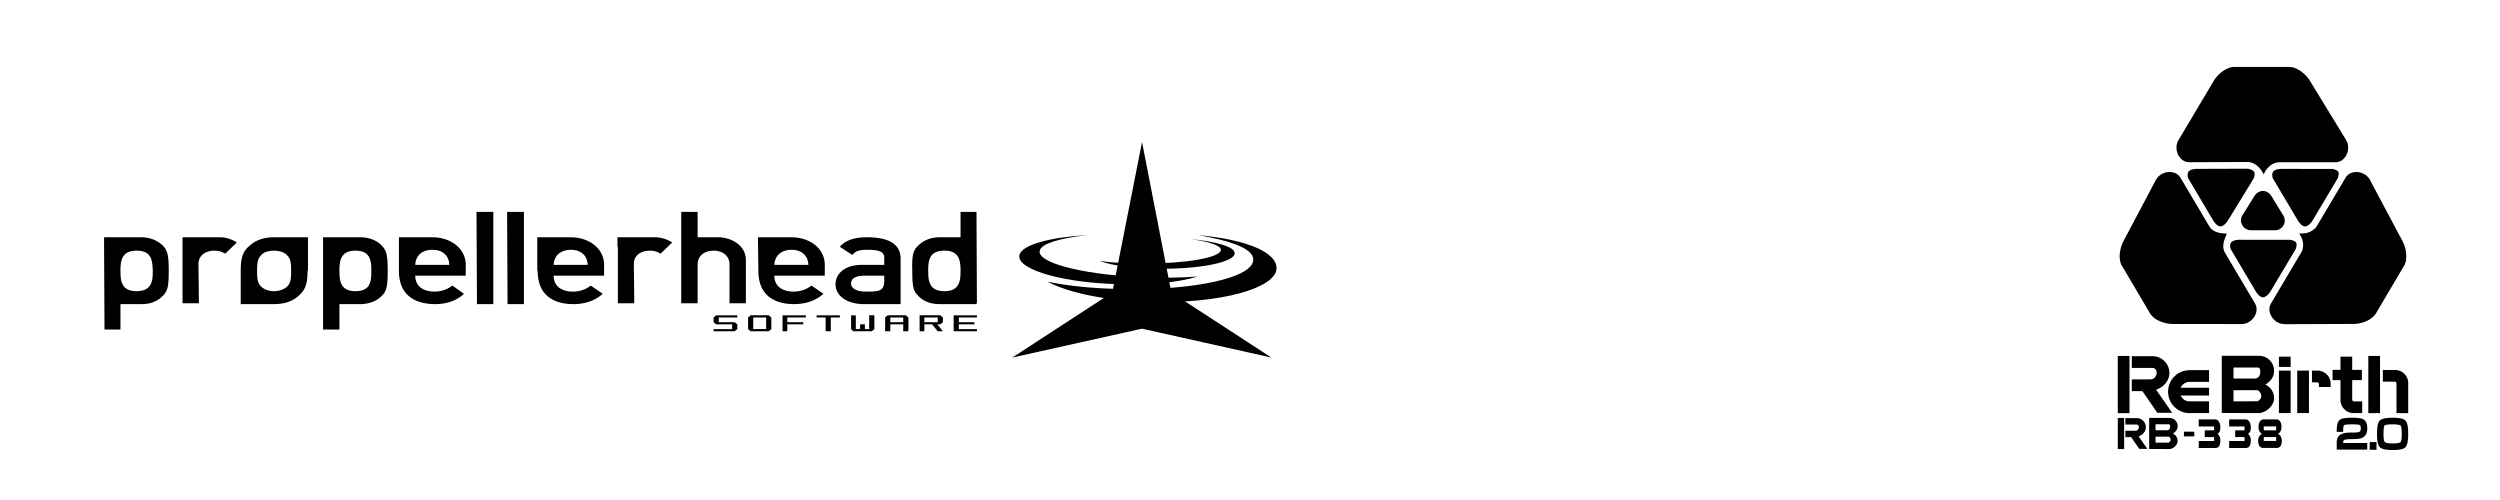 <?xml version="1.0" encoding="UTF-8" standalone="no"?>
<!-- Created with Inkscape (http://www.inkscape.org/) -->

<svg
   width="290mm"
   height="58mm"
   viewBox="0 0 290 58"
   version="1.1"
   id="svg308"
   xml:space="preserve"
   inkscape:version="1.2.2 (b0a8486541, 2022-12-01)"
   sodipodi:docname="Aufkleber.svg"
   inkscape:export-filename="Aufkleber.pdf"
   inkscape:export-xdpi="96"
   inkscape:export-ydpi="96"
   xmlns:inkscape="http://www.inkscape.org/namespaces/inkscape"
   xmlns:sodipodi="http://sodipodi.sourceforge.net/DTD/sodipodi-0.dtd"
   xmlns="http://www.w3.org/2000/svg"
   xmlns:svg="http://www.w3.org/2000/svg"><sodipodi:namedview
     id="namedview310"
     pagecolor="#505050"
     bordercolor="#ffffff"
     borderopacity="1"
     inkscape:showpageshadow="0"
     inkscape:pageopacity="0"
     inkscape:pagecheckerboard="1"
     inkscape:deskcolor="#505050"
     inkscape:document-units="mm"
     showgrid="false"
     showguides="false"
     inkscape:zoom="0.72880595"
     inkscape:cx="752.60088"
     inkscape:cy="157.10629"
     inkscape:window-width="1852"
     inkscape:window-height="869"
     inkscape:window-x="0"
     inkscape:window-y="0"
     inkscape:window-maximized="1"
     inkscape:current-layer="layer1" /><defs
     id="defs305" /><g
     inkscape:label="Ebene 1"
     inkscape:groupmode="layer"
     id="layer1"><path
       d="m 16.373,27.526 h -4.3 v 1.1 l 0.05,9.6 h 1.85 v -2.95 h 2.45 c 1.15,0 1.95,-0.401 2.5,-1.001 0.5,-0.499 0.65,-0.999 0.65,-2.849 0,-1.85 -0.15,-2.35 -0.65,-2.9 -0.549,-0.55 -1.4,-1.001 -2.55,-1.001 z m -0.55,6.251 c -1.75,0 -1.85,-1.251 -1.85,-2.35 0,-1.1 0.1,-2.35 1.85,-2.35 1.8,0 1.85,1.15 1.9,2.35 0,1.15 -0.1,2.35 -1.9,2.35 z m 9.7,-6.251 h -4.35 v 7.65 h 1.9 l -0.05,-4.551 c 0,-1.099 0.95,-1.549 1.85,-1.549 0.5,0 0.8,0.1 1.25,0.349 l 1.35,-1.299 C 26.923,27.776 26.273,27.526 25.523,27.526 Z m 3.4,1.001 c -0.7,0.6 -1,1.25 -1,2.9 v 3.85 h 3.85 c 1.5,0 2.35,-0.5 2.85,-0.951 0.75,-0.65 1.05,-1.3 1.05,-2.899 v -0.05 l 0.05,0.05 v -3.901 h -3.7 l 0.05,0.05 c -0.1,-0.05 -0.2,-0.05 -0.3,-0.05 -1.449,0 -2.299,0.501 -2.849,1.001 z m 2.849,5.251 c -0.65,0 -1.2,-0.251 -1.5,-0.55 -0.351,-0.401 -0.45,-0.701 -0.45,-1.8 0,-1.1 0.1,-1.401 0.45,-1.8 0.25,-0.351 0.85,-0.55 1.5,-0.55 0.65,0 1.25,0.2 1.55,0.55 0.351,0.399 0.45,0.7 0.45,1.8 0,1.099 -0.1,1.4 -0.45,1.8 -0.299,0.299 -0.9,0.55 -1.55,0.55 z M 41.974,27.526 H 37.474 V 38.226 h 1.9 v -2.95 h 2.55 c 1.1,-0.05 1.901,-0.45 2.4,-1.001 0.5,-0.499 0.65,-0.999 0.65,-2.849 0,-1.85 -0.15,-2.35 -0.65,-2.9 -0.5,-0.55 -1.3,-0.95 -2.35,-1.001 z m -0.751,6.251 c -1.75,0 -1.85,-1.251 -1.85,-2.35 0,-1.1 0.1,-2.35 1.85,-2.35 1.75,0 1.85,1.15 1.85,2.35 0,1.15 -0.05,2.35 -1.85,2.35 z m 8.95,-6.251 h -3.899 v 3.901 -0.05 0.05 c 0,3.1 2.25,3.85 4.2,3.85 1.25,0 2.45,-0.349 3.35,-1.2 L 52.473,33.126 c -0.55,0.449 -1.35,0.7 -2.05,0.7 -1.3,0 -2.25,-0.6 -2.25,-1.85 h 5.85 v -1.251 c 0,-1.949 -1.799,-3.198 -3.85,-3.198 z m -2,3.2 c 0.05,-1.148 0.85,-1.75 2,-1.75 1.1,0 1.901,0.601 1.95,1.75 z m 18.05,-3.2 h -3.9 v 3.901 l 0.05,-0.05 v 0.05 c 0,3.1 2.2,3.85 4.15,3.85 1.25,0 2.45,-0.349 3.4,-1.2 L 68.524,33.127 c -0.55,0.449 -1.3,0.7 -2.05,0.7 -1.3,0 -2.25,-0.6 -2.25,-1.85 h 5.85 v -1.251 c 0,-1.949 -1.801,-3.199 -3.851,-3.199 z m -2,3.2 c 0.05,-1.148 0.9,-1.75 2,-1.75 1.1,0 1.901,0.601 1.95,1.75 z m 19.3,-3.2 h -2.599 v -2.95 h -1.901 v 10.6 h 1.901 v -4.499 c 0,-1.001 0.799,-1.6 1.85,-1.6 1.051,0 1.85,0.6 1.85,1.6 v 4.499 h 1.9 v -4.999 c -6.77e-4,-1.651 -1.55,-2.551 -3.001,-2.651 z m 8.3,0 h -3.901 l 0.051,3.901 v -0.05 0.05 c 0,3.1 2.199,3.85 4.149,3.85 1.25,0 2.45,-0.349 3.401,-1.2 L 94.124,33.126 c -0.55,0.449 -1.302,0.7 -2.051,0.7 -1.3,0 -2.249,-0.6 -2.249,-1.85 H 95.674 v -1.251 c 0,-1.949 -1.8,-3.198 -3.85,-3.198 z m -1.999,3.2 c 0.05,-1.148 0.899,-1.75 2,-1.75 1.1,0 1.9,0.601 1.95,1.75 z m 10.749,-3.2 c -1.4,0 -2.45,0.3 -3.15,1.1 l 1.449,0.95 c 0.351,-0.45 0.801,-0.601 1.8,-0.601 1.351,0 1.901,0.25 1.901,0.95 v 0.799 h -2.601 c -2,0 -3.05,1.05 -3.05,2.25 0,1.25 1.15,2.201 3.05,2.301 h 4.501 v -5.251 c 0,-1.85 -1.6,-2.5 -3.901,-2.5 z m -1.849,5.35 c 0,-0.55 0.5,-0.899 1.6,-0.899 h 2.25 v 0.549 c 0,1.2 -0.5,1.302 -2.101,1.302 -1.25,-6.76e-4 -1.75,-0.451 -1.75,-0.951 z m 14.55,-8.3 h -1.85 v 2.95 h -2.45 c -1.15,0 -1.95,0.45 -2.5,1 -0.549,0.549 -0.7,1.05 -0.65,2.9 0,1.85 0.149,2.35 0.65,2.849 0.55,0.6 1.35,1.001 2.5,1.001 h 4.3 v -0.1 h 0.05 z m -5.6,6.851 c 0,-1.2 0.1,-2.35 1.9,-2.35 1.75,0 1.85,1.25 1.85,2.35 0,1.099 -0.1,2.35 -1.85,2.35 -1.8,0 -1.9,-1.2 -1.9,-2.35 z M 76.125,27.526 H 71.625 v 1.1 h 0.05 v 6.55 h 1.901 l -0.05,-4.551 c 0,-1.099 0.95,-1.549 1.85,-1.549 0.5,0 0.8,0.1 1.25,0.349 l 1.35,-1.299 a 3.879,3.879 0 0 0 -1.85,-0.6 z m -20.8,7.751 h 1.9 V 24.576 h -1.95 z m 3.55,0 h 1.901 V 24.576 h -1.951 z m 73.601,-18.801 3.4,17.45 11.601,7.55 -15.001,-3.349 -15.049,3.349 11.6,-7.55 z"
       id="path586"
       style="clip-rule:evenodd;fill:#000000;fill-opacity:1;fill-rule:evenodd;stroke-width:0.774;stroke:none" /><path
       fill="#fffbcd"
       d="m 132.475,24.076 1.651,10.6 5.701,3.85 -7.352,-2.4 -7.35,2.4 5.701,-3.85 z"
       id="path588"
       style="clip-rule:evenodd;fill:#000000;fill-opacity:1;fill-rule:evenodd;stroke-width:0.774;stroke:none" /><path
       d="m 139.025,27.276 c 4.001,0.7 6.451,1.651 6.351,2.901 -0.101,2.049 -6.951,3.549 -15.3,3.349 -3.201,-0.05 -6.151,-0.349 -8.55,-0.85 2.399,1.3 6.9,2.25 12.099,2.35 7.851,0.2 14.301,-1.551 14.451,-3.851 0.099,-1.799 -3.15,-3.349 -9.051,-3.899 z"
       fill="#cc2229"
       id="path590"
       style="clip-rule:evenodd;fill:#000000;fill-opacity:1;fill-rule:evenodd;stroke-width:0.774;stroke:none" /><path
       d="m 138.076,27.726 c 2.149,0.3 3.55,0.75 3.55,1.25 0,0.9 -4.001,1.6 -8.95,1.6 -1.9,0 -3.65,-0.1 -5.101,-0.299 1.451,0.55 4.15,0.899 7.25,0.899 4.651,0 8.4,-0.799 8.4,-1.8 0,-0.749 -2.099,-1.349 -5.149,-1.649 z"
       fill="#cc2229"
       id="path592"
       style="clip-rule:evenodd;fill:#000000;fill-opacity:1;fill-rule:evenodd;stroke-width:0.774;stroke:none" /><path
       d="m 126.075,27.276 c -3.05,0.351 -5.201,0.95 -5.45,1.75 -0.45,1.4 4.601,2.749 11.301,3.1 2.55,0.149 5,0.1 6.999,-0.05 -2.201,0.7 -6.05,1.1 -10.201,0.85 -6.3,-0.299 -10.95,-1.85 -10.45,-3.4 0.351,-1.151 3.55,-2.001 7.8,-2.251 z"
       fill="#cc2229"
       id="path594"
       style="clip-rule:evenodd;fill:#000000;fill-opacity:1;fill-rule:evenodd;stroke-width:0.774;stroke:none" /><path
       d="m 107.225,36.826 h 1.551 v 0.55 h -1.551 z m 4.001,1.35 v -0.55 h 1.8 v -0.249 h -1.8 V 36.827 h 2.099 v -0.251 h -2.7 v 1.85 h 2.7 v -0.249 z m -5.851,-0.8 v -0.55 l -0.299,-0.251 h -2.101 l -0.299,0.251 v 1.599 h 0.601 v -0.799 h 1.5 v 0.799 h 0.601 v -1.049 z m -0.6,-0.55 v 0.55 h -1.5 v -0.55 z m -3.349,0.55 v -0.801 h -0.601 v 1.6 h -0.5 v -0.55 h -0.55 v 0.55 H 99.275 V 36.576 H 98.725 v 1.6 l 0.251,0.249 h 2.15 l 0.301,-0.249 v -0.799 z m -5.052,0.8 V 36.827 h 1.051 v -0.251 h -2.701 v 0.251 h 1.049 v 1.599 h 0.601 z m -5.049,0 v -0.55 h 1.85 v -0.249 H 91.325 V 36.827 h 2.151 v -0.251 h -2.702 v 1.85 h 0.55 z m -1.85,-0.8 v -0.55 l -0.301,-0.251 h -2.099 l -0.299,0.251 v 1.35 l 0.299,0.249 h 2.099 l 0.301,-0.249 z m -0.6,-0.55 v 1.35 h -1.5 v -1.35 z m -3.349,1.35 v -0.55 l -0.301,-0.249 H 83.374 V 36.827 h 2.151 v -0.251 h -2.452 l -0.299,0.251 v 0.55 l 0.299,0.249 h 1.852 v 0.55 h -2.151 v 0.249 h 2.451 z m 23.85,-0.8 v -0.55 l -0.301,-0.251 h -2.4 v 1.85 h 0.55 v -0.799 h 0.901 l 0.449,0.55 0.201,0.249 h 0.601 l -0.201,-0.249 -0.449,-0.55 h 0.349 z"
       id="path596"
       style="clip-rule:evenodd;fill:#000000;fill-opacity:1;fill-rule:evenodd;stroke-width:0.774;stroke:none" /><g
       id="g951"
       transform="translate(54.44,-84.223)"
       style="fill:#000000;fill-opacity:1"><path
         d="m 194.978,120.597 c 0.116,0.169 0.229,0.296 0.379,0.436 l 0.305,0.223 c 0.578,0.338 1.183,0.522 1.853,0.546 l 8.264,0.012 0.417,-0.114 a 2.645,2.645 0 0 0 0.518,-0.323 l 0.27,-0.291 a 2.442,2.442 0 0 0 0.277,-0.542 l 0.048,-0.211 0.017,-0.224 -0.019,-0.233 -0.062,-0.236 -0.092,-0.194 -3.51,-5.929 c -0.409,-0.764 -0.041,-1.532 0.232,-2.206 -0.638,-0.002 -1.524,-0.079 -2.01,-0.788 l -3.38,-5.703 -0.126,-0.174 -0.178,-0.168 -0.197,-0.129 -0.206,-0.092 -0.416,-0.086 a 2.536,2.536 0 0 0 -0.598,0.059 l -0.372,0.142 a 2.519,2.519 0 0 0 -0.5,0.371 l -0.246,0.339 -3.868,7.313 c -0.168,0.395 -0.263,0.773 -0.317,1.199 a 5.052,5.052 0 0 0 -0.013,0.554 c 0.026,0.273 0.073,0.494 0.168,0.753 z m 11.687,-9.66 h 2.847 l 0.231,-0.031 0.254,-0.101 0.225,-0.157 0.189,-0.216 0.137,-0.278 0.052,-0.325 -0.048,-0.332 -0.119,-0.262 -1.392,-2.276 -0.145,-0.197 -0.215,-0.193 -0.276,-0.144 -0.326,-0.06 -0.332,0.047 -0.29,0.14 -0.228,0.197 -0.155,0.205 -1.417,2.283 -0.111,0.252 -0.041,0.319 0.05,0.31 0.128,0.277 0.193,0.23 0.245,0.174 0.283,0.108 z m 14.492,9.66 3.36,-5.692 0.119,-0.378 c 0.134,-0.783 -0.002,-1.559 -0.349,-2.27 l -3.905,-7.339 -0.296,-0.315 c -0.176,-0.13 -0.328,-0.219 -0.527,-0.307 l -0.384,-0.103 a 2.414,2.414 0 0 0 -0.61,0.011 l -0.208,0.058 -0.206,0.092 -0.197,0.129 -0.177,0.168 -0.126,0.174 -3.423,5.77 c -0.763,0.739 -1.246,0.683 -1.966,0.721 0.457,0.586 0.667,1.567 0.191,2.279 l -3.471,5.855 -0.092,0.194 -0.063,0.236 -0.02,0.234 0.018,0.223 0.121,0.406 c 0.098,0.19 0.195,0.334 0.332,0.499 l 0.3,0.263 c 0.189,0.119 0.351,0.195 0.562,0.268 l 0.415,0.058 8.223,-0.032 c 0.363,-0.033 0.687,-0.106 1.033,-0.222 l 0.337,-0.141 c 0.365,-0.185 0.634,-0.375 0.904,-0.686 z M 204.714,91.985 a 2.535,2.535 0 0 0 -0.569,0.103 l -0.348,0.149 c -0.492,0.273 -0.875,0.604 -1.228,1.043 l -0.186,0.273 -4.224,7.102 -0.115,0.418 c -0.019,0.216 -0.015,0.394 0.014,0.61 l 0.113,0.381 a 2.434,2.434 0 0 0 0.325,0.515 l 0.156,0.148 0.184,0.129 0.211,0.102 0.234,0.066 0.213,0.02 6.721,-0.031 c 1.002,-0.006 1.61,0.807 1.936,1.44 0.252,-0.662 0.936,-1.382 1.798,-1.409 h 6.545 l 0.214,-0.02 0.235,-0.067 0.211,-0.103 0.184,-0.131 0.286,-0.314 a 2.555,2.555 0 0 0 0.254,-0.544 l 0.067,-0.393 a 2.56,2.56 0 0 0 -0.064,-0.619 l -0.166,-0.384 -4.318,-7.056 -0.212,-0.273 c -0.426,-0.472 -0.88,-0.824 -1.475,-1.052 a 2.538,2.538 0 0 0 -0.569,-0.103 h -6.427 z"
         fill="#a6a8aa"
         id="path201"
         style="clip-rule:evenodd;fill:#000000;fill-opacity:1;fill-rule:evenodd;stroke:none;stroke-width:0.259" /><path
         d="m 197.536,121.038 8.142,0.012 c 0.124,-0.034 0.228,-0.056 0.339,-0.118 a 1.907,1.907 0 0 0 0.182,-0.122 c 0.255,-0.274 0.432,-0.507 0.326,-0.905 l -3.557,-6.027 -0.176,-0.426 a 3.292,3.292 0 0 1 -0.096,-0.638 c 0.009,-0.292 0.042,-0.558 0.121,-0.84 -0.422,-0.089 -0.773,-0.264 -1.119,-0.516 l -0.322,-0.313 -0.146,-0.191 -3.448,-5.799 -0.164,-0.13 a 0.959,0.959 0 0 0 -0.431,-0.082 c -0.227,0.018 -0.411,0.082 -0.599,0.216 -0.128,0.099 -0.192,0.196 -0.291,0.332 l -3.84,7.267 c -0.18,0.459 -0.296,0.982 -0.229,1.475 0.02,0.119 0.046,0.234 0.085,0.348 l 3.325,5.627 a 1.515,1.515 0 0 0 0.499,0.44 c 0.451,0.239 0.887,0.365 1.397,0.391 z m 5.685,-27.348 -0.194,0.274 -4.159,6.993 c -0.034,0.124 -0.069,0.225 -0.071,0.353 5.2e-4,0.072 0.003,0.146 0.012,0.218 0.106,0.36 0.216,0.63 0.612,0.742 l 6.809,-0.021 0.493,0.049 0.466,0.144 c 0.361,0.172 0.67,0.372 0.945,0.667 0.317,-0.33 0.685,-0.545 1.11,-0.707 a 3.375,3.375 0 0 1 0.673,-0.121 l 6.65,-0.01 0.196,-0.075 c 0.119,-0.084 0.223,-0.2 0.29,-0.329 0.1,-0.206 0.139,-0.396 0.119,-0.626 -0.019,-0.161 -0.07,-0.265 -0.137,-0.419 l -4.268,-6.973 -0.22,-0.272 c -0.338,-0.352 -0.768,-0.707 -1.258,-0.805 a 2.139,2.139 0 0 0 -0.18,-0.023 l -6.399,0.003 c -0.049,0.005 -0.098,0.012 -0.146,0.02 -0.532,0.107 -1,0.517 -1.344,0.919 z m 16.084,11.329 c -0.163,-0.076 -0.346,-0.083 -0.521,-0.071 -0.22,0.021 -0.365,0.118 -0.493,0.296 l -3.462,5.835 c -0.42,0.389 -0.857,0.748 -1.429,0.883 0.079,0.34 0.096,0.641 0.072,0.989 l -0.087,0.435 a 3.104,3.104 0 0 1 -0.274,0.597 l -3.499,5.923 -0.037,0.208 c 0.012,0.145 0.057,0.295 0.132,0.42 0.038,0.059 0.078,0.118 0.123,0.172 l 0.209,0.181 c 0.094,0.054 0.186,0.099 0.287,0.138 l 0.283,0.039 8.157,-0.034 c 0.62,-0.07 1.26,-0.28 1.688,-0.756 l 3.363,-5.682 0.085,-0.309 c 0.052,-0.48 -0.003,-0.904 -0.159,-1.359 -0.043,-0.111 -0.088,-0.219 -0.138,-0.326 l -3.847,-7.231 c -0.089,-0.095 -0.158,-0.177 -0.265,-0.246 a 2.385,2.385 0 0 0 -0.186,-0.101 z m -12.594,5.154 2.839,-0.012 c 0.219,-0.087 0.297,-0.21 0.263,-0.447 l -0.055,-0.121 -1.429,-2.315 c -0.095,-0.085 -0.14,-0.116 -0.265,-0.14 -0.186,0.026 -0.248,0.102 -0.357,0.247 l -1.415,2.309 c -0.032,0.252 0.069,0.375 0.298,0.463 z"
         fill="#e6e6e7"
         id="path203"
         style="clip-rule:evenodd;fill:#000000;fill-opacity:1;fill-rule:evenodd;stroke:none;stroke-width:0.259" /><path
         d="m 205.255,112.035 5.977,0.008 c 0.228,0.047 0.495,0.109 0.66,0.287 0.143,0.209 0.046,0.547 -0.021,0.766 l -2.998,5.031 c -0.186,0.243 -0.436,0.531 -0.757,0.581 -0.37,0.029 -0.67,-0.36 -0.854,-0.627 l -2.947,-4.973 c -0.064,-0.237 -0.096,-0.47 0.01,-0.698 0.2,-0.305 0.598,-0.349 0.931,-0.375 z m 4.883,-8.223 5.977,0.008 c 0.227,0.047 0.495,0.109 0.66,0.287 0.143,0.209 0.046,0.546 -0.021,0.766 l -2.999,5.031 c -0.187,0.244 -0.435,0.53 -0.756,0.581 -0.371,0.028 -0.669,-0.358 -0.855,-0.627 l -2.948,-4.973 c -0.064,-0.237 -0.096,-0.47 0.01,-0.698 0.2,-0.305 0.598,-0.349 0.931,-0.375 z m -9.816,0 5.976,-0.02 c 0.259,0.054 0.571,0.13 0.737,0.356 0.117,0.221 0.053,0.493 -0.016,0.721 l -3.082,5.034 c -0.187,0.244 -0.435,0.53 -0.756,0.581 -0.371,0.028 -0.669,-0.358 -0.855,-0.627 l -2.947,-4.973 c -0.064,-0.237 -0.096,-0.471 0.01,-0.698 0.199,-0.305 0.599,-0.349 0.932,-0.375 z"
         fill="#ffffff"
         id="path205"
         style="clip-rule:evenodd;fill:#000000;fill-opacity:1;fill-rule:evenodd;stroke:none;stroke-width:0.259" /><path
         d="m 218.525,134.403 a 5.689,5.689 0 0 0 0.364,-0.015 l 0.181,-0.025 c 0.06,-0.013 0.113,-0.027 0.17,-0.052 l 0.041,-0.024 0.033,-0.027 0.027,-0.031 0.023,-0.037 0.019,-0.045 0.015,-0.053 0.01,-0.063 0.004,-0.074 c -0.004,-0.133 -0.005,-0.279 -0.075,-0.397 a 0.131,0.131 0 0 0 -0.061,-0.043 c -0.144,-0.044 -0.302,-0.052 -0.45,-0.06 -0.342,-0.015 -0.688,-0.017 -1.031,0.013 -0.101,0.011 -0.207,0.022 -0.302,0.059 -0.025,0.012 -0.031,0.025 -0.047,0.05 l -0.02,0.049 -0.019,0.07 -0.016,0.09 -0.019,0.233 -0.005,0.299 h -0.749 c 0.002,-0.162 0.003,-0.322 0.013,-0.483 a 4.073,4.073 0 0 1 0.035,-0.284 c 0.016,-0.082 0.036,-0.161 0.06,-0.242 l 0.057,-0.14 0.072,-0.122 0.043,-0.054 0.047,-0.049 0.051,-0.042 0.104,-0.061 a 1.624,1.624 0 0 1 0.189,-0.067 c 0.079,-0.019 0.156,-0.034 0.234,-0.047 0.206,-0.028 0.41,-0.041 0.617,-0.048 0.416,-0.008 0.836,-0.005 1.245,0.073 l 0.14,0.035 c 0.062,0.02 0.119,0.042 0.178,0.07 l 0.104,0.065 0.094,0.088 0.079,0.104 0.063,0.119 c 0.027,0.068 0.049,0.133 0.068,0.203 0.017,0.078 0.029,0.154 0.039,0.232 0.007,0.088 0.011,0.175 0.013,0.263 l -0.008,0.181 a 2.138,2.138 0 0 1 -0.044,0.249 l -0.051,0.15 -0.07,0.137 -0.089,0.121 -0.051,0.055 -0.116,0.096 c -0.059,0.038 -0.115,0.07 -0.178,0.098 a 1.738,1.738 0 0 1 -0.214,0.067 c -0.134,0.029 -0.267,0.047 -0.404,0.058 -0.172,0.012 -0.341,0.015 -0.513,0.015 -0.216,0.003 -0.431,0.008 -0.646,0.031 a 1.212,1.212 0 0 0 -0.216,0.042 l -0.052,0.022 -0.039,0.024 -0.03,0.026 -0.024,0.03 -0.02,0.037 -0.015,0.044 -0.01,0.054 -0.004,0.141 h 2.794 v 0.762 h -3.543 v -0.847 l 0.004,-0.115 0.012,-0.113 0.021,-0.107 0.03,-0.101 0.039,-0.096 0.05,-0.089 0.059,-0.082 0.068,-0.072 0.066,-0.057 0.073,-0.052 0.08,-0.046 0.087,-0.04 0.093,-0.035 0.099,-0.03 c 0.1,-0.024 0.199,-0.044 0.3,-0.057 0.274,-0.034 0.551,-0.039 0.826,-0.039 z m 1.918,1.097 h 0.793 v 0.903 h -0.793 z m 1.603,-0.946 c 0.001,0.249 0.007,0.501 0.061,0.745 0.016,0.06 0.032,0.122 0.07,0.173 0.1,0.105 0.277,0.136 0.414,0.16 0.079,0.011 0.157,0.019 0.236,0.025 0.309,0.016 0.627,0.014 0.933,-0.042 0.091,-0.021 0.202,-0.045 0.271,-0.113 0.047,-0.06 0.064,-0.148 0.08,-0.221 0.05,-0.275 0.052,-0.556 0.051,-0.834 -0.005,-0.246 -0.012,-0.501 -0.076,-0.741 -0.015,-0.044 -0.029,-0.097 -0.065,-0.129 -0.071,-0.051 -0.167,-0.069 -0.251,-0.085 -0.316,-0.052 -0.64,-0.049 -0.958,-0.038 -0.189,0.01 -0.388,0.021 -0.568,0.082 -0.029,0.012 -0.058,0.023 -0.078,0.047 -0.03,0.047 -0.043,0.1 -0.057,0.153 -0.057,0.268 -0.061,0.546 -0.062,0.819 z m -0.75,0.005 c 0.001,-0.178 0.006,-0.353 0.016,-0.531 0.009,-0.111 0.02,-0.221 0.035,-0.331 l 0.034,-0.189 c 0.02,-0.082 0.042,-0.16 0.07,-0.24 l 0.063,-0.133 0.038,-0.059 0.043,-0.052 0.051,-0.049 0.058,-0.043 0.063,-0.038 0.142,-0.064 0.165,-0.051 a 4.29,4.29 0 0 1 0.29,-0.055 6.358,6.358 0 0 1 0.345,-0.032 10.901,10.901 0 0 1 0.402,-0.011 c 0.172,0.002 0.343,0.006 0.516,0.019 0.107,0.01 0.214,0.022 0.322,0.038 l 0.184,0.038 c 0.081,0.023 0.157,0.048 0.236,0.08 l 0.067,0.034 0.062,0.038 0.057,0.043 0.05,0.048 0.044,0.053 0.038,0.059 0.064,0.134 0.052,0.155 c 0.022,0.092 0.041,0.183 0.056,0.275 l 0.026,0.214 c 0.025,0.309 0.029,0.614 0.022,0.924 -0.005,0.124 -0.013,0.247 -0.023,0.371 a 4.145,4.145 0 0 1 -0.063,0.406 l -0.047,0.167 -0.06,0.145 -0.035,0.064 -0.04,0.058 -0.045,0.053 -0.052,0.046 -0.057,0.042 -0.13,0.07 -0.15,0.055 c -0.09,0.025 -0.177,0.044 -0.267,0.061 -0.106,0.016 -0.212,0.028 -0.319,0.038 l -0.242,0.014 a 8.438,8.438 0 0 1 -0.777,-0.014 5.712,5.712 0 0 1 -0.32,-0.038 3.183,3.183 0 0 1 -0.268,-0.061 l -0.151,-0.055 -0.131,-0.07 -0.057,-0.041 -0.052,-0.046 -0.046,-0.052 -0.041,-0.059 -0.069,-0.134 -0.055,-0.156 a 3.462,3.462 0 0 1 -0.06,-0.277 6.344,6.344 0 0 1 -0.038,-0.331 9.853,9.853 0 0 1 -0.017,-0.531 z"
         fill="#cc2229"
         id="path207"
         style="clip-rule:evenodd;fill:#000000;fill-opacity:1;fill-rule:evenodd;stroke:none;stroke-width:0.259" /><path
         d="m 198.896,134.299 h 1.205 v 0.544 h -1.205 z m 4.08,1.678 -0.039,0.051 -0.042,0.042 -0.047,0.035 -0.052,0.029 -0.058,0.023 -0.064,0.017 -0.071,0.011 -0.08,0.004 h -1.911 v -0.814 h 1.786 v -0.451 h -1.088 v -0.784 h 1.088 v -0.451 h -1.786 v -0.814 h 1.91 l 0.066,0.004 0.06,0.011 0.056,0.019 0.053,0.026 0.051,0.035 0.049,0.043 0.048,0.053 0.084,0.126 0.066,0.146 0.044,0.16 0.022,0.175 0.002,0.129 c -7.8e-4,0.065 -0.003,0.129 -0.008,0.193 l -0.007,0.065 c -0.008,0.05 -0.015,0.103 -0.032,0.15 -0.016,0.044 -0.035,0.086 -0.061,0.125 a 0.947,0.947 0 0 1 -0.088,0.107 l -0.018,0.018 -0.105,0.093 c 0.058,0.056 0.115,0.113 0.16,0.178 l 0.035,0.056 c 0.031,0.056 0.059,0.114 0.077,0.175 0.018,0.062 0.033,0.127 0.039,0.19 0.004,0.048 0.007,0.096 0.008,0.144 l -0.01,0.219 -0.029,0.188 -0.047,0.155 z m 3.639,-0.275 -0.047,0.155 -0.062,0.12 -0.039,0.051 -0.042,0.042 -0.047,0.035 -0.052,0.029 -0.058,0.023 -0.064,0.017 -0.071,0.011 -0.08,0.004 h -1.911 v -0.814 h 1.786 v -0.451 h -1.088 v -0.784 h 1.088 v -0.451 h -1.786 v -0.814 h 1.91 l 0.066,0.004 0.06,0.011 0.056,0.019 0.053,0.027 0.051,0.034 0.049,0.043 0.048,0.053 0.084,0.126 0.065,0.146 0.044,0.16 0.022,0.175 0.002,0.129 c -7.8e-4,0.065 -0.003,0.129 -0.008,0.192 l -0.007,0.065 c -0.008,0.05 -0.015,0.103 -0.032,0.15 -0.016,0.044 -0.035,0.086 -0.06,0.125 a 1.041,1.041 0 0 1 -0.088,0.107 l -0.018,0.018 -0.106,0.093 c 0.039,0.038 0.078,0.078 0.114,0.118 l 0.025,0.031 0.038,0.057 c 0.038,0.064 0.072,0.132 0.094,0.204 0.018,0.062 0.034,0.126 0.04,0.19 0.005,0.048 0.007,0.096 0.009,0.144 l -0.01,0.219 z m 3.51,0.229 -0.038,0.056 -0.083,0.087 -0.099,0.062 -0.116,0.038 -0.136,0.013 -1.62,-0.004 -0.126,-0.025 -0.107,-0.051 -0.092,-0.076 -0.078,-0.103 -0.06,-0.131 -0.041,-0.159 -0.021,-0.188 c -0.002,-0.094 -0.004,-0.188 0.011,-0.282 0.008,-0.045 0.017,-0.089 0.029,-0.134 l 0.039,-0.106 c 0.04,-0.081 0.087,-0.164 0.154,-0.226 0.022,-0.02 0.046,-0.039 0.071,-0.057 l 0.128,-0.075 -0.052,-0.047 c -0.05,-0.046 -0.102,-0.094 -0.144,-0.147 a 0.859,0.859 0 0 1 -0.101,-0.158 0.922,0.922 0 0 1 -0.07,-0.194 1.681,1.681 0 0 1 -0.02,-0.117 1.374,1.374 0 0 1 -0.006,-0.143 c 0.001,-0.066 0.004,-0.132 0.009,-0.199 l 0.031,-0.176 0.051,-0.154 0.069,-0.129 0.042,-0.057 0.044,-0.047 0.048,-0.039 0.051,-0.031 0.056,-0.025 0.061,-0.018 0.066,-0.011 0.073,-0.004 h 1.464 l 0.072,0.004 0.065,0.011 0.06,0.018 0.056,0.025 0.052,0.032 0.049,0.04 0.046,0.048 0.044,0.058 0.067,0.124 0.05,0.151 0.03,0.176 c 0.007,0.099 0.014,0.201 0.006,0.299 a 1.072,1.072 0 0 1 -0.054,0.269 2.404,2.404 0 0 1 -0.02,0.049 0.901,0.901 0 0 1 -0.124,0.2 l -0.041,0.048 -0.155,0.141 0.159,0.096 0.061,0.058 c 0.025,0.031 0.049,0.063 0.07,0.097 0.026,0.044 0.049,0.088 0.07,0.134 l 0.023,0.061 c 0.016,0.056 0.031,0.114 0.039,0.171 0.006,0.055 0.01,0.109 0.012,0.164 l -0.011,0.202 -0.031,0.174 -0.05,0.142 z m -0.53,-1.792 v -0.451 h -1.436 v 0.451 z m 0,1.235 v -0.451 h -1.436 v 0.451 z m -13.991,-1.24 h 1.373 c 0.384,-0.019 0.393,-0.695 0.176,-0.694 h -1.549 v 0.694 z m 0,1.441 1.512,-0.006 c 0.456,-0.234 0.145,-0.664 0,-0.695 h -1.512 z m -0.739,0.729 v -3.603 c 0.164,0 2.371,-0.002 2.371,0.004 a 0.941,0.941 0 0 1 0.93,0.939 c 0,0.612 -0.562,0.868 -0.557,0.871 0.336,0.144 0.557,0.494 0.557,0.858 0,0.469 -0.488,0.904 -0.951,0.94 -0.784,0 -1.579,-0.009 -2.349,-0.009 z m -3.642,-3.594 h 0.739 v 3.604 h -0.739 z m 0.884,2.219 v -0.739 l 1.172,-0.003 c 0.417,0.015 0.557,-0.664 0.161,-0.719 h -1.333 v -0.739 h 1.379 c 0.547,0.031 0.99,0.493 0.99,1.048 0,0.51 -0.363,0.899 -0.835,1.065 l 1.012,1.454 h -0.935 l -0.944,-1.367 h -0.667 z m 0.742,-5.335 v -1.36 l 2.155,-0.005 c 0.768,0.029 1.026,-1.221 0.297,-1.323 h -2.451 v -1.36 l 2.537,-5.2e-4 c 1.006,0.058 1.82,0.908 1.82,1.928 0,0.938 -0.667,1.653 -1.536,1.958 l 1.862,2.677 h -1.72 l -1.737,-2.515 h -1.228 z m -1.627,-4.08 h 1.36 v 6.629 h -1.36 z m 8.244,5.264 a 1.131,1.131 0 0 1 -0.95,-0.673 h 3.296 v -0.902 h -3.296 a 1.132,1.132 0 0 1 0.95,-0.674 v -0.011 h 2.346 v -1.36 h -2.398 v 0.009 c -1.309,0.07 -2.356,1.16 -2.356,2.487 0,1.344 1.074,2.445 2.407,2.489 v -0.004 h 2.346 v -1.36 h -2.346 v -2.6e-4 z m 3.82,1.348 v -6.629 c 0.302,0 4.359,-0.003 4.359,0.007 0.944,0.01 1.711,0.783 1.711,1.729 0,1.125 -1.034,1.597 -1.026,1.601 0.62,0.265 1.026,0.909 1.026,1.58 0,0.862 -0.898,1.662 -1.75,1.729 -1.441,0 -2.905,-0.016 -4.32,-0.016 z m 1.36,-1.344 2.783,-0.011 c 0.839,-0.432 0.266,-1.223 0,-1.281 h -2.783 z m 0,-2.651 h 2.525 c 0.706,-0.034 0.723,-1.277 0.324,-1.275 h -2.849 z m 5.27,-2.532 h 1.36 v 1.19 h -1.36 z m 0,1.614 h 1.36 v 4.929 h -1.36 z m 3.832,0 0.716,0.001 c 0.802,0.037 1.451,0.702 1.451,1.518 v 0.382 h -1.36 v -0.314 c -0.005,-0.15 -0.067,-0.216 -0.199,-0.228 h -0.608 z m -1.708,0 h 1.36 v 4.929 h -1.36 z m 5.015,-1.614 h 1.36 v 1.529 h 1.122 v 1.19 h -1.12 v 2.236 c 0.005,0.15 0.067,0.216 0.199,0.228 h 0.961 v 1.36 l -1.068,-0.002 c -0.802,-0.038 -1.451,-0.702 -1.451,-1.518 v -2.304 h -0.919 v -1.19 h 0.917 z m 4.916,2.9 v -1.36 l 1.49,0.002 c 0.801,0.037 1.451,0.702 1.451,1.518 v 3.484 h -1.36 v -3.416 c -0.005,-0.15 -0.066,-0.216 -0.199,-0.228 h -1.382 z m -1.686,-2.985 h 1.36 v 6.629 h -1.36 z"
         id="path209"
         style="clip-rule:evenodd;fill:#000000;fill-opacity:1;fill-rule:evenodd;stroke:none;stroke-width:0.259" /></g></g></svg>
